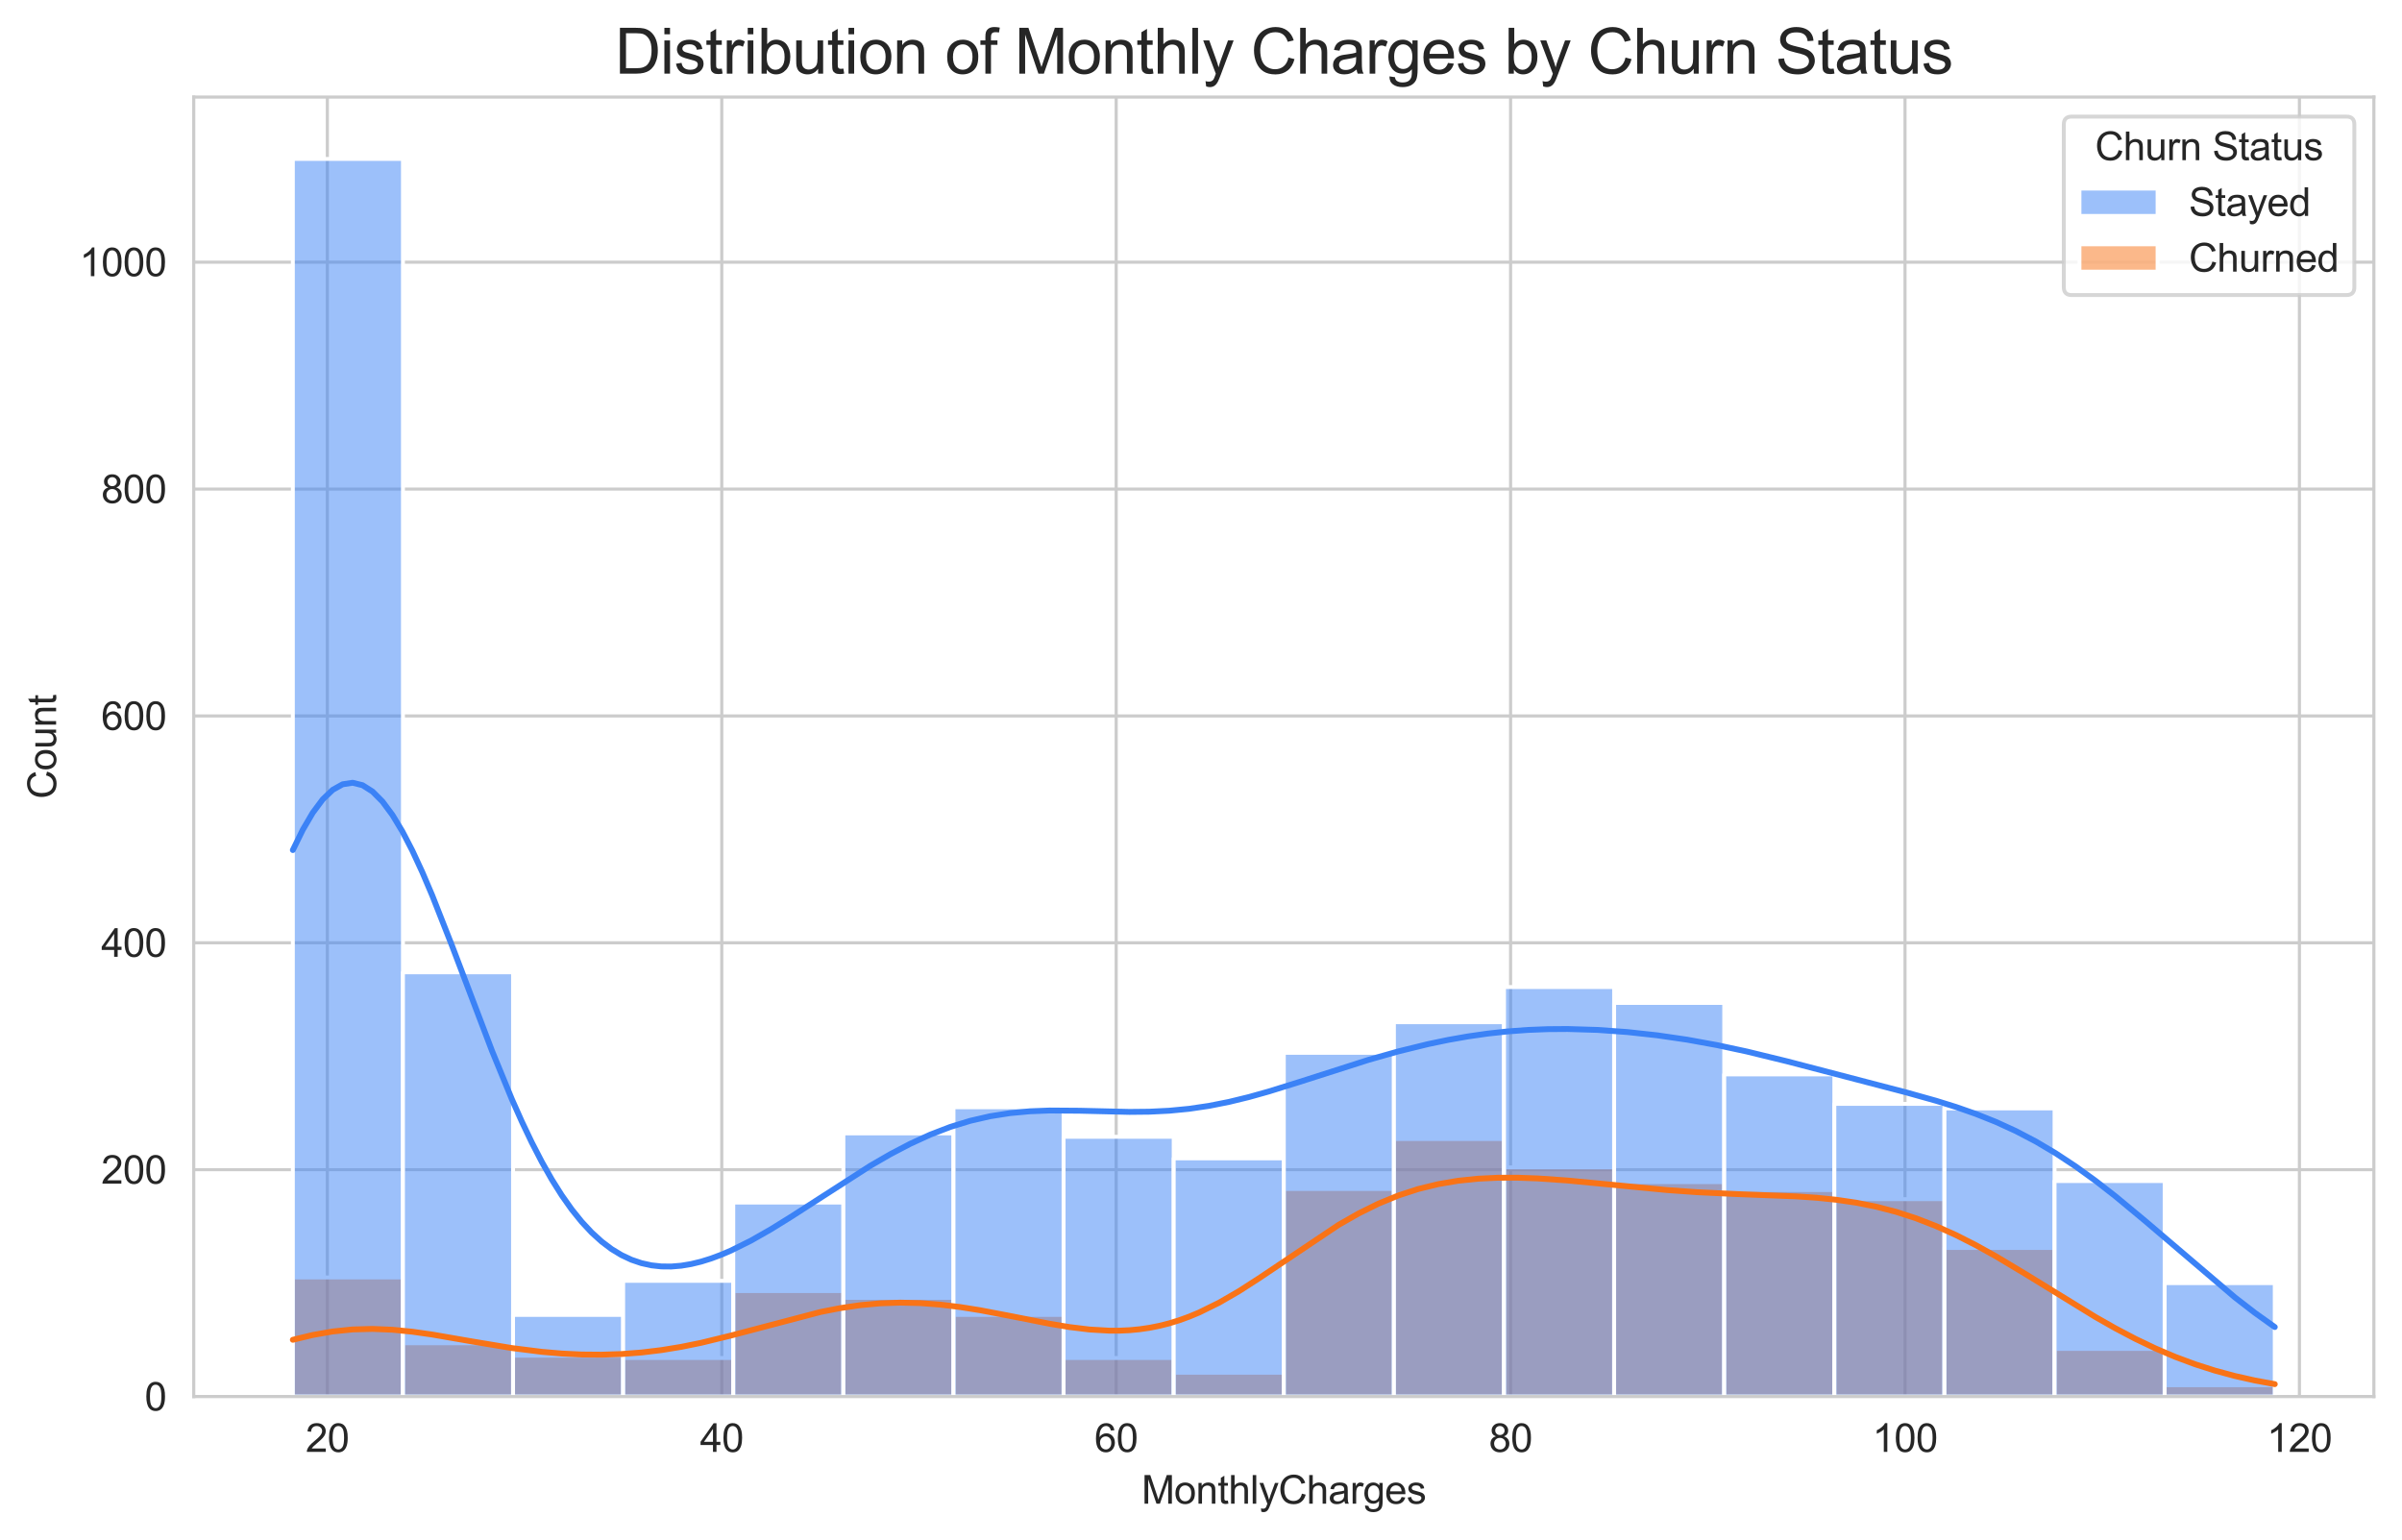 <?xml version="1.0" encoding="utf-8" standalone="no"?>
<!DOCTYPE svg PUBLIC "-//W3C//DTD SVG 1.1//EN"
  "http://www.w3.org/Graphics/SVG/1.1/DTD/svg11.dtd">
<svg xmlns:xlink="http://www.w3.org/1999/xlink" width="614.789pt" height="394.217pt" viewBox="0 0 614.789 394.217" xmlns="http://www.w3.org/2000/svg" version="1.1">
 <defs>
  <style type="text/css">*{stroke-linejoin: round; stroke-linecap: butt}</style>
 </defs>
 <g id="figure_1">
  <g id="patch_1">
   <path d="M 0 394.217 
L 614.789 394.217 
L 614.789 0 
L 0 0 
z
" style="fill: #ffffff"/>
  </g>
  <g id="axes_1">
   <g id="patch_2">
    <path d="M 49.589 357.488 
L 607.589 357.488 
L 607.589 24.848 
L 49.589 24.848 
z
" style="fill: #ffffff"/>
   </g>
   <g id="matplotlib.axis_1">
    <g id="xtick_1">
     <g id="line2d_1">
      <path d="M 83.786 357.488 
L 83.786 24.848 
" clip-path="url(#pb68c750bd9)" style="fill: none; stroke: #cccccc; stroke-width: 0.8; stroke-linecap: round"/>
     </g>
     <g id="text_1">
      <!-- 20 -->
      <g style="fill: #262626" transform="translate(78.225 371.645) scale(0.1 -0.1)">
       <defs>
        <path id="ArialMT-32" d="M 3222 541 
L 3222 0 
L 194 0 
Q 188 203 259 391 
Q 375 700 629 1000 
Q 884 1300 1366 1694 
Q 2113 2306 2375 2664 
Q 2638 3022 2638 3341 
Q 2638 3675 2398 3904 
Q 2159 4134 1775 4134 
Q 1369 4134 1125 3890 
Q 881 3647 878 3216 
L 300 3275 
Q 359 3922 746 4261 
Q 1134 4600 1788 4600 
Q 2447 4600 2831 4234 
Q 3216 3869 3216 3328 
Q 3216 3053 3103 2787 
Q 2991 2522 2730 2228 
Q 2469 1934 1863 1422 
Q 1356 997 1212 845 
Q 1069 694 975 541 
L 3222 541 
z
" transform="scale(0.016)"/>
        <path id="ArialMT-30" d="M 266 2259 
Q 266 3072 433 3567 
Q 600 4063 929 4331 
Q 1259 4600 1759 4600 
Q 2128 4600 2406 4451 
Q 2684 4303 2865 4023 
Q 3047 3744 3150 3342 
Q 3253 2941 3253 2259 
Q 3253 1453 3087 958 
Q 2922 463 2592 192 
Q 2263 -78 1759 -78 
Q 1097 -78 719 397 
Q 266 969 266 2259 
z
M 844 2259 
Q 844 1131 1108 757 
Q 1372 384 1759 384 
Q 2147 384 2411 759 
Q 2675 1134 2675 2259 
Q 2675 3391 2411 3762 
Q 2147 4134 1753 4134 
Q 1366 4134 1134 3806 
Q 844 3388 844 2259 
z
" transform="scale(0.016)"/>
       </defs>
       <use xlink:href="#ArialMT-32"/>
       <use xlink:href="#ArialMT-30" transform="translate(55.615 0)"/>
      </g>
     </g>
    </g>
    <g id="xtick_2">
     <g id="line2d_2">
      <path d="M 184.736 357.488 
L 184.736 24.848 
" clip-path="url(#pb68c750bd9)" style="fill: none; stroke: #cccccc; stroke-width: 0.8; stroke-linecap: round"/>
     </g>
     <g id="text_2">
      <!-- 40 -->
      <g style="fill: #262626" transform="translate(179.175 371.645) scale(0.1 -0.1)">
       <defs>
        <path id="ArialMT-34" d="M 2069 0 
L 2069 1097 
L 81 1097 
L 81 1613 
L 2172 4581 
L 2631 4581 
L 2631 1613 
L 3250 1613 
L 3250 1097 
L 2631 1097 
L 2631 0 
L 2069 0 
z
M 2069 1613 
L 2069 3678 
L 634 1613 
L 2069 1613 
z
" transform="scale(0.016)"/>
       </defs>
       <use xlink:href="#ArialMT-34"/>
       <use xlink:href="#ArialMT-30" transform="translate(55.615 0)"/>
      </g>
     </g>
    </g>
    <g id="xtick_3">
     <g id="line2d_3">
      <path d="M 285.685 357.488 
L 285.685 24.848 
" clip-path="url(#pb68c750bd9)" style="fill: none; stroke: #cccccc; stroke-width: 0.8; stroke-linecap: round"/>
     </g>
     <g id="text_3">
      <!-- 60 -->
      <g style="fill: #262626" transform="translate(280.124 371.645) scale(0.1 -0.1)">
       <defs>
        <path id="ArialMT-36" d="M 3184 3459 
L 2625 3416 
Q 2550 3747 2413 3897 
Q 2184 4138 1850 4138 
Q 1581 4138 1378 3988 
Q 1113 3794 959 3422 
Q 806 3050 800 2363 
Q 1003 2672 1297 2822 
Q 1591 2972 1913 2972 
Q 2475 2972 2870 2558 
Q 3266 2144 3266 1488 
Q 3266 1056 3080 686 
Q 2894 316 2569 119 
Q 2244 -78 1831 -78 
Q 1128 -78 684 439 
Q 241 956 241 2144 
Q 241 3472 731 4075 
Q 1159 4600 1884 4600 
Q 2425 4600 2770 4297 
Q 3116 3994 3184 3459 
z
M 888 1484 
Q 888 1194 1011 928 
Q 1134 663 1356 523 
Q 1578 384 1822 384 
Q 2178 384 2434 671 
Q 2691 959 2691 1453 
Q 2691 1928 2437 2201 
Q 2184 2475 1800 2475 
Q 1419 2475 1153 2201 
Q 888 1928 888 1484 
z
" transform="scale(0.016)"/>
       </defs>
       <use xlink:href="#ArialMT-36"/>
       <use xlink:href="#ArialMT-30" transform="translate(55.615 0)"/>
      </g>
     </g>
    </g>
    <g id="xtick_4">
     <g id="line2d_4">
      <path d="M 386.635 357.488 
L 386.635 24.848 
" clip-path="url(#pb68c750bd9)" style="fill: none; stroke: #cccccc; stroke-width: 0.8; stroke-linecap: round"/>
     </g>
     <g id="text_4">
      <!-- 80 -->
      <g style="fill: #262626" transform="translate(381.074 371.645) scale(0.1 -0.1)">
       <defs>
        <path id="ArialMT-38" d="M 1131 2484 
Q 781 2613 612 2850 
Q 444 3088 444 3419 
Q 444 3919 803 4259 
Q 1163 4600 1759 4600 
Q 2359 4600 2725 4251 
Q 3091 3903 3091 3403 
Q 3091 3084 2923 2848 
Q 2756 2613 2416 2484 
Q 2838 2347 3058 2040 
Q 3278 1734 3278 1309 
Q 3278 722 2862 322 
Q 2447 -78 1769 -78 
Q 1091 -78 675 323 
Q 259 725 259 1325 
Q 259 1772 486 2073 
Q 713 2375 1131 2484 
z
M 1019 3438 
Q 1019 3113 1228 2906 
Q 1438 2700 1772 2700 
Q 2097 2700 2305 2904 
Q 2513 3109 2513 3406 
Q 2513 3716 2298 3927 
Q 2084 4138 1766 4138 
Q 1444 4138 1231 3931 
Q 1019 3725 1019 3438 
z
M 838 1322 
Q 838 1081 952 856 
Q 1066 631 1291 507 
Q 1516 384 1775 384 
Q 2178 384 2440 643 
Q 2703 903 2703 1303 
Q 2703 1709 2433 1975 
Q 2163 2241 1756 2241 
Q 1359 2241 1098 1978 
Q 838 1716 838 1322 
z
" transform="scale(0.016)"/>
       </defs>
       <use xlink:href="#ArialMT-38"/>
       <use xlink:href="#ArialMT-30" transform="translate(55.615 0)"/>
      </g>
     </g>
    </g>
    <g id="xtick_5">
     <g id="line2d_5">
      <path d="M 487.585 357.488 
L 487.585 24.848 
" clip-path="url(#pb68c750bd9)" style="fill: none; stroke: #cccccc; stroke-width: 0.8; stroke-linecap: round"/>
     </g>
     <g id="text_5">
      <!-- 100 -->
      <g style="fill: #262626" transform="translate(479.244 371.645) scale(0.1 -0.1)">
       <defs>
        <path id="ArialMT-31" d="M 2384 0 
L 1822 0 
L 1822 3584 
Q 1619 3391 1289 3197 
Q 959 3003 697 2906 
L 697 3450 
Q 1169 3672 1522 3987 
Q 1875 4303 2022 4600 
L 2384 4600 
L 2384 0 
z
" transform="scale(0.016)"/>
       </defs>
       <use xlink:href="#ArialMT-31"/>
       <use xlink:href="#ArialMT-30" transform="translate(55.615 0)"/>
       <use xlink:href="#ArialMT-30" transform="translate(111.23 0)"/>
      </g>
     </g>
    </g>
    <g id="xtick_6">
     <g id="line2d_6">
      <path d="M 588.535 357.488 
L 588.535 24.848 
" clip-path="url(#pb68c750bd9)" style="fill: none; stroke: #cccccc; stroke-width: 0.8; stroke-linecap: round"/>
     </g>
     <g id="text_6">
      <!-- 120 -->
      <g style="fill: #262626" transform="translate(580.193 371.645) scale(0.1 -0.1)">
       <use xlink:href="#ArialMT-31"/>
       <use xlink:href="#ArialMT-32" transform="translate(55.615 0)"/>
       <use xlink:href="#ArialMT-30" transform="translate(111.23 0)"/>
      </g>
     </g>
    </g>
    <g id="text_7">
     <!-- MonthlyCharges -->
     <g style="fill: #262626" transform="translate(292.185 384.913) scale(0.1 -0.1)">
      <defs>
       <path id="ArialMT-4d" d="M 475 0 
L 475 4581 
L 1388 4581 
L 2472 1338 
Q 2622 884 2691 659 
Q 2769 909 2934 1394 
L 4031 4581 
L 4847 4581 
L 4847 0 
L 4263 0 
L 4263 3834 
L 2931 0 
L 2384 0 
L 1059 3900 
L 1059 0 
L 475 0 
z
" transform="scale(0.016)"/>
       <path id="ArialMT-6f" d="M 213 1659 
Q 213 2581 725 3025 
Q 1153 3394 1769 3394 
Q 2453 3394 2887 2945 
Q 3322 2497 3322 1706 
Q 3322 1066 3130 698 
Q 2938 331 2570 128 
Q 2203 -75 1769 -75 
Q 1072 -75 642 372 
Q 213 819 213 1659 
z
M 791 1659 
Q 791 1022 1069 705 
Q 1347 388 1769 388 
Q 2188 388 2466 706 
Q 2744 1025 2744 1678 
Q 2744 2294 2464 2611 
Q 2184 2928 1769 2928 
Q 1347 2928 1069 2612 
Q 791 2297 791 1659 
z
" transform="scale(0.016)"/>
       <path id="ArialMT-6e" d="M 422 0 
L 422 3319 
L 928 3319 
L 928 2847 
Q 1294 3394 1984 3394 
Q 2284 3394 2536 3286 
Q 2788 3178 2913 3003 
Q 3038 2828 3088 2588 
Q 3119 2431 3119 2041 
L 3119 0 
L 2556 0 
L 2556 2019 
Q 2556 2363 2490 2533 
Q 2425 2703 2258 2804 
Q 2091 2906 1866 2906 
Q 1506 2906 1245 2678 
Q 984 2450 984 1813 
L 984 0 
L 422 0 
z
" transform="scale(0.016)"/>
       <path id="ArialMT-74" d="M 1650 503 
L 1731 6 
Q 1494 -44 1306 -44 
Q 1000 -44 831 53 
Q 663 150 594 308 
Q 525 466 525 972 
L 525 2881 
L 113 2881 
L 113 3319 
L 525 3319 
L 525 4141 
L 1084 4478 
L 1084 3319 
L 1650 3319 
L 1650 2881 
L 1084 2881 
L 1084 941 
Q 1084 700 1114 631 
Q 1144 563 1211 522 
Q 1278 481 1403 481 
Q 1497 481 1650 503 
z
" transform="scale(0.016)"/>
       <path id="ArialMT-68" d="M 422 0 
L 422 4581 
L 984 4581 
L 984 2938 
Q 1378 3394 1978 3394 
Q 2347 3394 2619 3248 
Q 2891 3103 3008 2847 
Q 3125 2591 3125 2103 
L 3125 0 
L 2563 0 
L 2563 2103 
Q 2563 2525 2380 2717 
Q 2197 2909 1863 2909 
Q 1613 2909 1392 2779 
Q 1172 2650 1078 2428 
Q 984 2206 984 1816 
L 984 0 
L 422 0 
z
" transform="scale(0.016)"/>
       <path id="ArialMT-6c" d="M 409 0 
L 409 4581 
L 972 4581 
L 972 0 
L 409 0 
z
" transform="scale(0.016)"/>
       <path id="ArialMT-79" d="M 397 -1278 
L 334 -750 
Q 519 -800 656 -800 
Q 844 -800 956 -737 
Q 1069 -675 1141 -563 
Q 1194 -478 1313 -144 
Q 1328 -97 1363 -6 
L 103 3319 
L 709 3319 
L 1400 1397 
Q 1534 1031 1641 628 
Q 1738 1016 1872 1384 
L 2581 3319 
L 3144 3319 
L 1881 -56 
Q 1678 -603 1566 -809 
Q 1416 -1088 1222 -1217 
Q 1028 -1347 759 -1347 
Q 597 -1347 397 -1278 
z
" transform="scale(0.016)"/>
       <path id="ArialMT-43" d="M 3763 1606 
L 4369 1453 
Q 4178 706 3683 314 
Q 3188 -78 2472 -78 
Q 1731 -78 1267 223 
Q 803 525 561 1097 
Q 319 1669 319 2325 
Q 319 3041 592 3573 
Q 866 4106 1370 4382 
Q 1875 4659 2481 4659 
Q 3169 4659 3637 4309 
Q 4106 3959 4291 3325 
L 3694 3184 
Q 3534 3684 3231 3912 
Q 2928 4141 2469 4141 
Q 1941 4141 1586 3887 
Q 1231 3634 1087 3207 
Q 944 2781 944 2328 
Q 944 1744 1114 1308 
Q 1284 872 1643 656 
Q 2003 441 2422 441 
Q 2931 441 3284 734 
Q 3638 1028 3763 1606 
z
" transform="scale(0.016)"/>
       <path id="ArialMT-61" d="M 2588 409 
Q 2275 144 1986 34 
Q 1697 -75 1366 -75 
Q 819 -75 525 192 
Q 231 459 231 875 
Q 231 1119 342 1320 
Q 453 1522 633 1644 
Q 813 1766 1038 1828 
Q 1203 1872 1538 1913 
Q 2219 1994 2541 2106 
Q 2544 2222 2544 2253 
Q 2544 2597 2384 2738 
Q 2169 2928 1744 2928 
Q 1347 2928 1158 2789 
Q 969 2650 878 2297 
L 328 2372 
Q 403 2725 575 2942 
Q 747 3159 1072 3276 
Q 1397 3394 1825 3394 
Q 2250 3394 2515 3294 
Q 2781 3194 2906 3042 
Q 3031 2891 3081 2659 
Q 3109 2516 3109 2141 
L 3109 1391 
Q 3109 606 3145 398 
Q 3181 191 3288 0 
L 2700 0 
Q 2613 175 2588 409 
z
M 2541 1666 
Q 2234 1541 1622 1453 
Q 1275 1403 1131 1340 
Q 988 1278 909 1158 
Q 831 1038 831 891 
Q 831 666 1001 516 
Q 1172 366 1500 366 
Q 1825 366 2078 508 
Q 2331 650 2450 897 
Q 2541 1088 2541 1459 
L 2541 1666 
z
" transform="scale(0.016)"/>
       <path id="ArialMT-72" d="M 416 0 
L 416 3319 
L 922 3319 
L 922 2816 
Q 1116 3169 1280 3281 
Q 1444 3394 1641 3394 
Q 1925 3394 2219 3213 
L 2025 2691 
Q 1819 2813 1613 2813 
Q 1428 2813 1281 2702 
Q 1134 2591 1072 2394 
Q 978 2094 978 1738 
L 978 0 
L 416 0 
z
" transform="scale(0.016)"/>
       <path id="ArialMT-67" d="M 319 -275 
L 866 -356 
Q 900 -609 1056 -725 
Q 1266 -881 1628 -881 
Q 2019 -881 2231 -725 
Q 2444 -569 2519 -288 
Q 2563 -116 2559 434 
Q 2191 0 1641 0 
Q 956 0 581 494 
Q 206 988 206 1678 
Q 206 2153 378 2554 
Q 550 2956 876 3175 
Q 1203 3394 1644 3394 
Q 2231 3394 2613 2919 
L 2613 3319 
L 3131 3319 
L 3131 450 
Q 3131 -325 2973 -648 
Q 2816 -972 2473 -1159 
Q 2131 -1347 1631 -1347 
Q 1038 -1347 672 -1080 
Q 306 -813 319 -275 
z
M 784 1719 
Q 784 1066 1043 766 
Q 1303 466 1694 466 
Q 2081 466 2343 764 
Q 2606 1063 2606 1700 
Q 2606 2309 2336 2618 
Q 2066 2928 1684 2928 
Q 1309 2928 1046 2623 
Q 784 2319 784 1719 
z
" transform="scale(0.016)"/>
       <path id="ArialMT-65" d="M 2694 1069 
L 3275 997 
Q 3138 488 2766 206 
Q 2394 -75 1816 -75 
Q 1088 -75 661 373 
Q 234 822 234 1631 
Q 234 2469 665 2931 
Q 1097 3394 1784 3394 
Q 2450 3394 2872 2941 
Q 3294 2488 3294 1666 
Q 3294 1616 3291 1516 
L 816 1516 
Q 847 969 1125 678 
Q 1403 388 1819 388 
Q 2128 388 2347 550 
Q 2566 713 2694 1069 
z
M 847 1978 
L 2700 1978 
Q 2663 2397 2488 2606 
Q 2219 2931 1791 2931 
Q 1403 2931 1139 2672 
Q 875 2413 847 1978 
z
" transform="scale(0.016)"/>
       <path id="ArialMT-73" d="M 197 991 
L 753 1078 
Q 800 744 1014 566 
Q 1228 388 1613 388 
Q 2000 388 2187 545 
Q 2375 703 2375 916 
Q 2375 1106 2209 1216 
Q 2094 1291 1634 1406 
Q 1016 1563 777 1677 
Q 538 1791 414 1992 
Q 291 2194 291 2438 
Q 291 2659 392 2848 
Q 494 3038 669 3163 
Q 800 3259 1026 3326 
Q 1253 3394 1513 3394 
Q 1903 3394 2198 3281 
Q 2494 3169 2634 2976 
Q 2775 2784 2828 2463 
L 2278 2388 
Q 2241 2644 2061 2787 
Q 1881 2931 1553 2931 
Q 1166 2931 1000 2803 
Q 834 2675 834 2503 
Q 834 2394 903 2306 
Q 972 2216 1119 2156 
Q 1203 2125 1616 2013 
Q 2213 1853 2448 1751 
Q 2684 1650 2818 1456 
Q 2953 1263 2953 975 
Q 2953 694 2789 445 
Q 2625 197 2315 61 
Q 2006 -75 1616 -75 
Q 969 -75 630 194 
Q 291 463 197 991 
z
" transform="scale(0.016)"/>
      </defs>
      <use xlink:href="#ArialMT-4d"/>
      <use xlink:href="#ArialMT-6f" transform="translate(83.301 0)"/>
      <use xlink:href="#ArialMT-6e" transform="translate(138.916 0)"/>
      <use xlink:href="#ArialMT-74" transform="translate(194.531 0)"/>
      <use xlink:href="#ArialMT-68" transform="translate(222.314 0)"/>
      <use xlink:href="#ArialMT-6c" transform="translate(277.93 0)"/>
      <use xlink:href="#ArialMT-79" transform="translate(300.146 0)"/>
      <use xlink:href="#ArialMT-43" transform="translate(350.146 0)"/>
      <use xlink:href="#ArialMT-68" transform="translate(422.363 0)"/>
      <use xlink:href="#ArialMT-61" transform="translate(477.979 0)"/>
      <use xlink:href="#ArialMT-72" transform="translate(533.594 0)"/>
      <use xlink:href="#ArialMT-67" transform="translate(566.895 0)"/>
      <use xlink:href="#ArialMT-65" transform="translate(622.51 0)"/>
      <use xlink:href="#ArialMT-73" transform="translate(678.125 0)"/>
     </g>
    </g>
   </g>
   <g id="matplotlib.axis_2">
    <g id="ytick_1">
     <g id="line2d_7">
      <path d="M 49.589 357.488 
L 607.589 357.488 
" clip-path="url(#pb68c750bd9)" style="fill: none; stroke: #cccccc; stroke-width: 0.8; stroke-linecap: round"/>
     </g>
     <g id="text_8">
      <!-- 0 -->
      <g style="fill: #262626" transform="translate(37.028 361.066) scale(0.1 -0.1)">
       <use xlink:href="#ArialMT-30"/>
      </g>
     </g>
    </g>
    <g id="ytick_2">
     <g id="line2d_8">
      <path d="M 49.589 299.412 
L 607.589 299.412 
" clip-path="url(#pb68c750bd9)" style="fill: none; stroke: #cccccc; stroke-width: 0.8; stroke-linecap: round"/>
     </g>
     <g id="text_9">
      <!-- 200 -->
      <g style="fill: #262626" transform="translate(25.906 302.991) scale(0.1 -0.1)">
       <use xlink:href="#ArialMT-32"/>
       <use xlink:href="#ArialMT-30" transform="translate(55.615 0)"/>
       <use xlink:href="#ArialMT-30" transform="translate(111.23 0)"/>
      </g>
     </g>
    </g>
    <g id="ytick_3">
     <g id="line2d_9">
      <path d="M 49.589 241.337 
L 607.589 241.337 
" clip-path="url(#pb68c750bd9)" style="fill: none; stroke: #cccccc; stroke-width: 0.8; stroke-linecap: round"/>
     </g>
     <g id="text_10">
      <!-- 400 -->
      <g style="fill: #262626" transform="translate(25.906 244.916) scale(0.1 -0.1)">
       <use xlink:href="#ArialMT-34"/>
       <use xlink:href="#ArialMT-30" transform="translate(55.615 0)"/>
       <use xlink:href="#ArialMT-30" transform="translate(111.23 0)"/>
      </g>
     </g>
    </g>
    <g id="ytick_4">
     <g id="line2d_10">
      <path d="M 49.589 183.262 
L 607.589 183.262 
" clip-path="url(#pb68c750bd9)" style="fill: none; stroke: #cccccc; stroke-width: 0.8; stroke-linecap: round"/>
     </g>
     <g id="text_11">
      <!-- 600 -->
      <g style="fill: #262626" transform="translate(25.906 186.841) scale(0.1 -0.1)">
       <use xlink:href="#ArialMT-36"/>
       <use xlink:href="#ArialMT-30" transform="translate(55.615 0)"/>
       <use xlink:href="#ArialMT-30" transform="translate(111.23 0)"/>
      </g>
     </g>
    </g>
    <g id="ytick_5">
     <g id="line2d_11">
      <path d="M 49.589 125.187 
L 607.589 125.187 
" clip-path="url(#pb68c750bd9)" style="fill: none; stroke: #cccccc; stroke-width: 0.8; stroke-linecap: round"/>
     </g>
     <g id="text_12">
      <!-- 800 -->
      <g style="fill: #262626" transform="translate(25.906 128.766) scale(0.1 -0.1)">
       <use xlink:href="#ArialMT-38"/>
       <use xlink:href="#ArialMT-30" transform="translate(55.615 0)"/>
       <use xlink:href="#ArialMT-30" transform="translate(111.23 0)"/>
      </g>
     </g>
    </g>
    <g id="ytick_6">
     <g id="line2d_12">
      <path d="M 49.589 67.112 
L 607.589 67.112 
" clip-path="url(#pb68c750bd9)" style="fill: none; stroke: #cccccc; stroke-width: 0.8; stroke-linecap: round"/>
     </g>
     <g id="text_13">
      <!-- 1000 -->
      <g style="fill: #262626" transform="translate(20.345 70.691) scale(0.1 -0.1)">
       <use xlink:href="#ArialMT-31"/>
       <use xlink:href="#ArialMT-30" transform="translate(55.615 0)"/>
       <use xlink:href="#ArialMT-30" transform="translate(111.23 0)"/>
       <use xlink:href="#ArialMT-30" transform="translate(166.846 0)"/>
      </g>
     </g>
    </g>
    <g id="text_14">
     <!-- Count -->
     <g style="fill: #262626" transform="translate(14.358 204.509) rotate(-90) scale(0.1 -0.1)">
      <defs>
       <path id="ArialMT-75" d="M 2597 0 
L 2597 488 
Q 2209 -75 1544 -75 
Q 1250 -75 995 37 
Q 741 150 617 320 
Q 494 491 444 738 
Q 409 903 409 1263 
L 409 3319 
L 972 3319 
L 972 1478 
Q 972 1038 1006 884 
Q 1059 663 1231 536 
Q 1403 409 1656 409 
Q 1909 409 2131 539 
Q 2353 669 2445 892 
Q 2538 1116 2538 1541 
L 2538 3319 
L 3100 3319 
L 3100 0 
L 2597 0 
z
" transform="scale(0.016)"/>
      </defs>
      <use xlink:href="#ArialMT-43"/>
      <use xlink:href="#ArialMT-6f" transform="translate(72.217 0)"/>
      <use xlink:href="#ArialMT-75" transform="translate(127.832 0)"/>
      <use xlink:href="#ArialMT-6e" transform="translate(183.447 0)"/>
      <use xlink:href="#ArialMT-74" transform="translate(239.062 0)"/>
     </g>
    </g>
   </g>
   <g id="patch_3">
    <path d="M 74.953 357.488 
L 103.135 357.488 
L 103.135 326.998 
L 74.953 326.998 
z
" clip-path="url(#pb68c750bd9)" style="fill: #f97316; fill-opacity: 0.5; stroke: #ffffff; stroke-linejoin: miter"/>
   </g>
   <g id="patch_4">
    <path d="M 103.135 357.488 
L 131.316 357.488 
L 131.316 343.84 
L 103.135 343.84 
z
" clip-path="url(#pb68c750bd9)" style="fill: #f97316; fill-opacity: 0.5; stroke: #ffffff; stroke-linejoin: miter"/>
   </g>
   <g id="patch_5">
    <path d="M 131.316 357.488 
L 159.498 357.488 
L 159.498 347.034 
L 131.316 347.034 
z
" clip-path="url(#pb68c750bd9)" style="fill: #f97316; fill-opacity: 0.5; stroke: #ffffff; stroke-linejoin: miter"/>
   </g>
   <g id="patch_6">
    <path d="M 159.498 357.488 
L 187.68 357.488 
L 187.68 347.615 
L 159.498 347.615 
z
" clip-path="url(#pb68c750bd9)" style="fill: #f97316; fill-opacity: 0.5; stroke: #ffffff; stroke-linejoin: miter"/>
   </g>
   <g id="patch_7">
    <path d="M 187.68 357.488 
L 215.862 357.488 
L 215.862 330.483 
L 187.68 330.483 
z
" clip-path="url(#pb68c750bd9)" style="fill: #f97316; fill-opacity: 0.5; stroke: #ffffff; stroke-linejoin: miter"/>
   </g>
   <g id="patch_8">
    <path d="M 215.862 357.488 
L 244.044 357.488 
L 244.044 332.225 
L 215.862 332.225 
z
" clip-path="url(#pb68c750bd9)" style="fill: #f97316; fill-opacity: 0.5; stroke: #ffffff; stroke-linejoin: miter"/>
   </g>
   <g id="patch_9">
    <path d="M 244.044 357.488 
L 272.225 357.488 
L 272.225 336.58 
L 244.044 336.58 
z
" clip-path="url(#pb68c750bd9)" style="fill: #f97316; fill-opacity: 0.5; stroke: #ffffff; stroke-linejoin: miter"/>
   </g>
   <g id="patch_10">
    <path d="M 272.225 357.488 
L 300.407 357.488 
L 300.407 347.615 
L 272.225 347.615 
z
" clip-path="url(#pb68c750bd9)" style="fill: #f97316; fill-opacity: 0.5; stroke: #ffffff; stroke-linejoin: miter"/>
   </g>
   <g id="patch_11">
    <path d="M 300.407 357.488 
L 328.589 357.488 
L 328.589 351.39 
L 300.407 351.39 
z
" clip-path="url(#pb68c750bd9)" style="fill: #f97316; fill-opacity: 0.5; stroke: #ffffff; stroke-linejoin: miter"/>
   </g>
   <g id="patch_12">
    <path d="M 328.589 357.488 
L 356.771 357.488 
L 356.771 304.349 
L 328.589 304.349 
z
" clip-path="url(#pb68c750bd9)" style="fill: #f97316; fill-opacity: 0.5; stroke: #ffffff; stroke-linejoin: miter"/>
   </g>
   <g id="patch_13">
    <path d="M 356.771 357.488 
L 384.953 357.488 
L 384.953 291.572 
L 356.771 291.572 
z
" clip-path="url(#pb68c750bd9)" style="fill: #f97316; fill-opacity: 0.5; stroke: #ffffff; stroke-linejoin: miter"/>
   </g>
   <g id="patch_14">
    <path d="M 384.953 357.488 
L 413.135 357.488 
L 413.135 298.832 
L 384.953 298.832 
z
" clip-path="url(#pb68c750bd9)" style="fill: #f97316; fill-opacity: 0.5; stroke: #ffffff; stroke-linejoin: miter"/>
   </g>
   <g id="patch_15">
    <path d="M 413.135 357.488 
L 441.316 357.488 
L 441.316 302.606 
L 413.135 302.606 
z
" clip-path="url(#pb68c750bd9)" style="fill: #f97316; fill-opacity: 0.5; stroke: #ffffff; stroke-linejoin: miter"/>
   </g>
   <g id="patch_16">
    <path d="M 441.316 357.488 
L 469.498 357.488 
L 469.498 304.639 
L 441.316 304.639 
z
" clip-path="url(#pb68c750bd9)" style="fill: #f97316; fill-opacity: 0.5; stroke: #ffffff; stroke-linejoin: miter"/>
   </g>
   <g id="patch_17">
    <path d="M 469.498 357.488 
L 497.68 357.488 
L 497.68 306.962 
L 469.498 306.962 
z
" clip-path="url(#pb68c750bd9)" style="fill: #f97316; fill-opacity: 0.5; stroke: #ffffff; stroke-linejoin: miter"/>
   </g>
   <g id="patch_18">
    <path d="M 497.68 357.488 
L 525.862 357.488 
L 525.862 319.448 
L 497.68 319.448 
z
" clip-path="url(#pb68c750bd9)" style="fill: #f97316; fill-opacity: 0.5; stroke: #ffffff; stroke-linejoin: miter"/>
   </g>
   <g id="patch_19">
    <path d="M 525.862 357.488 
L 554.044 357.488 
L 554.044 345.292 
L 525.862 345.292 
z
" clip-path="url(#pb68c750bd9)" style="fill: #f97316; fill-opacity: 0.5; stroke: #ffffff; stroke-linejoin: miter"/>
   </g>
   <g id="patch_20">
    <path d="M 554.044 357.488 
L 582.225 357.488 
L 582.225 354.584 
L 554.044 354.584 
z
" clip-path="url(#pb68c750bd9)" style="fill: #f97316; fill-opacity: 0.5; stroke: #ffffff; stroke-linejoin: miter"/>
   </g>
   <g id="patch_21">
    <path d="M 74.953 357.488 
L 103.135 357.488 
L 103.135 40.688 
L 74.953 40.688 
z
" clip-path="url(#pb68c750bd9)" style="fill: #3b82f6; fill-opacity: 0.5; stroke: #ffffff; stroke-linejoin: miter"/>
   </g>
   <g id="patch_22">
    <path d="M 103.135 357.488 
L 131.316 357.488 
L 131.316 248.887 
L 103.135 248.887 
z
" clip-path="url(#pb68c750bd9)" style="fill: #3b82f6; fill-opacity: 0.5; stroke: #ffffff; stroke-linejoin: miter"/>
   </g>
   <g id="patch_23">
    <path d="M 131.316 357.488 
L 159.498 357.488 
L 159.498 336.58 
L 131.316 336.58 
z
" clip-path="url(#pb68c750bd9)" style="fill: #3b82f6; fill-opacity: 0.5; stroke: #ffffff; stroke-linejoin: miter"/>
   </g>
   <g id="patch_24">
    <path d="M 159.498 357.488 
L 187.68 357.488 
L 187.68 327.869 
L 159.498 327.869 
z
" clip-path="url(#pb68c750bd9)" style="fill: #3b82f6; fill-opacity: 0.5; stroke: #ffffff; stroke-linejoin: miter"/>
   </g>
   <g id="patch_25">
    <path d="M 187.68 357.488 
L 215.862 357.488 
L 215.862 307.833 
L 187.68 307.833 
z
" clip-path="url(#pb68c750bd9)" style="fill: #3b82f6; fill-opacity: 0.5; stroke: #ffffff; stroke-linejoin: miter"/>
   </g>
   <g id="patch_26">
    <path d="M 215.862 357.488 
L 244.044 357.488 
L 244.044 290.12 
L 215.862 290.12 
z
" clip-path="url(#pb68c750bd9)" style="fill: #3b82f6; fill-opacity: 0.5; stroke: #ffffff; stroke-linejoin: miter"/>
   </g>
   <g id="patch_27">
    <path d="M 244.044 357.488 
L 272.225 357.488 
L 272.225 283.442 
L 244.044 283.442 
z
" clip-path="url(#pb68c750bd9)" style="fill: #3b82f6; fill-opacity: 0.5; stroke: #ffffff; stroke-linejoin: miter"/>
   </g>
   <g id="patch_28">
    <path d="M 272.225 357.488 
L 300.407 357.488 
L 300.407 290.991 
L 272.225 290.991 
z
" clip-path="url(#pb68c750bd9)" style="fill: #3b82f6; fill-opacity: 0.5; stroke: #ffffff; stroke-linejoin: miter"/>
   </g>
   <g id="patch_29">
    <path d="M 300.407 357.488 
L 328.589 357.488 
L 328.589 296.509 
L 300.407 296.509 
z
" clip-path="url(#pb68c750bd9)" style="fill: #3b82f6; fill-opacity: 0.5; stroke: #ffffff; stroke-linejoin: miter"/>
   </g>
   <g id="patch_30">
    <path d="M 328.589 357.488 
L 356.771 357.488 
L 356.771 269.504 
L 328.589 269.504 
z
" clip-path="url(#pb68c750bd9)" style="fill: #3b82f6; fill-opacity: 0.5; stroke: #ffffff; stroke-linejoin: miter"/>
   </g>
   <g id="patch_31">
    <path d="M 356.771 357.488 
L 384.953 357.488 
L 384.953 261.663 
L 356.771 261.663 
z
" clip-path="url(#pb68c750bd9)" style="fill: #3b82f6; fill-opacity: 0.5; stroke: #ffffff; stroke-linejoin: miter"/>
   </g>
   <g id="patch_32">
    <path d="M 384.953 357.488 
L 413.135 357.488 
L 413.135 252.662 
L 384.953 252.662 
z
" clip-path="url(#pb68c750bd9)" style="fill: #3b82f6; fill-opacity: 0.5; stroke: #ffffff; stroke-linejoin: miter"/>
   </g>
   <g id="patch_33">
    <path d="M 413.135 357.488 
L 441.316 357.488 
L 441.316 256.727 
L 413.135 256.727 
z
" clip-path="url(#pb68c750bd9)" style="fill: #3b82f6; fill-opacity: 0.5; stroke: #ffffff; stroke-linejoin: miter"/>
   </g>
   <g id="patch_34">
    <path d="M 441.316 357.488 
L 469.498 357.488 
L 469.498 275.021 
L 441.316 275.021 
z
" clip-path="url(#pb68c750bd9)" style="fill: #3b82f6; fill-opacity: 0.5; stroke: #ffffff; stroke-linejoin: miter"/>
   </g>
   <g id="patch_35">
    <path d="M 469.498 357.488 
L 497.68 357.488 
L 497.68 282.571 
L 469.498 282.571 
z
" clip-path="url(#pb68c750bd9)" style="fill: #3b82f6; fill-opacity: 0.5; stroke: #ffffff; stroke-linejoin: miter"/>
   </g>
   <g id="patch_36">
    <path d="M 497.68 357.488 
L 525.862 357.488 
L 525.862 283.732 
L 497.68 283.732 
z
" clip-path="url(#pb68c750bd9)" style="fill: #3b82f6; fill-opacity: 0.5; stroke: #ffffff; stroke-linejoin: miter"/>
   </g>
   <g id="patch_37">
    <path d="M 525.862 357.488 
L 554.044 357.488 
L 554.044 302.316 
L 525.862 302.316 
z
" clip-path="url(#pb68c750bd9)" style="fill: #3b82f6; fill-opacity: 0.5; stroke: #ffffff; stroke-linejoin: miter"/>
   </g>
   <g id="patch_38">
    <path d="M 554.044 357.488 
L 582.225 357.488 
L 582.225 328.45 
L 554.044 328.45 
z
" clip-path="url(#pb68c750bd9)" style="fill: #3b82f6; fill-opacity: 0.5; stroke: #ffffff; stroke-linejoin: miter"/>
   </g>
   <g id="line2d_13">
    <path d="M 74.953 342.951 
L 80.051 341.721 
L 85.149 340.826 
L 90.247 340.307 
L 95.346 340.169 
L 100.444 340.381 
L 105.542 340.887 
L 110.64 341.611 
L 120.837 343.378 
L 131.033 345.073 
L 138.68 346.038 
L 143.779 346.474 
L 148.877 346.722 
L 153.975 346.767 
L 159.073 346.599 
L 164.172 346.21 
L 169.27 345.596 
L 174.368 344.763 
L 179.466 343.727 
L 187.114 341.86 
L 210.055 335.823 
L 215.154 334.828 
L 220.252 334.082 
L 225.35 333.617 
L 230.448 333.446 
L 235.547 333.563 
L 240.645 333.949 
L 245.743 334.571 
L 250.841 335.385 
L 258.489 336.842 
L 268.685 338.855 
L 273.783 339.705 
L 278.881 340.325 
L 283.98 340.62 
L 286.529 340.617 
L 289.078 340.5 
L 291.627 340.261 
L 294.176 339.891 
L 296.725 339.385 
L 299.274 338.74 
L 301.823 337.953 
L 304.373 337.027 
L 306.922 335.965 
L 312.02 333.457 
L 317.118 330.506 
L 322.216 327.224 
L 342.609 313.541 
L 347.707 310.633 
L 352.806 308.114 
L 357.904 306.019 
L 363.002 304.358 
L 368.1 303.112 
L 373.198 302.246 
L 378.297 301.717 
L 383.395 301.474 
L 388.493 301.467 
L 393.591 301.65 
L 401.239 302.181 
L 411.435 303.159 
L 426.73 304.629 
L 434.377 305.175 
L 444.574 305.655 
L 459.868 306.248 
L 464.966 306.599 
L 470.065 307.121 
L 475.163 307.87 
L 480.261 308.891 
L 485.359 310.219 
L 490.457 311.873 
L 495.556 313.858 
L 500.654 316.16 
L 505.752 318.749 
L 510.85 321.582 
L 518.498 326.157 
L 536.341 337.123 
L 541.44 340.017 
L 546.538 342.702 
L 551.636 345.141 
L 556.734 347.314 
L 561.833 349.214 
L 566.931 350.845 
L 572.029 352.222 
L 577.127 353.366 
L 582.225 354.304 
L 582.225 354.304 
" clip-path="url(#pb68c750bd9)" style="fill: none; stroke: #f97316; stroke-width: 1.5; stroke-linecap: round"/>
   </g>
   <g id="line2d_14">
    <path d="M 74.953 217.591 
L 77.502 212.392 
L 80.051 208.044 
L 82.6 204.623 
L 85.149 202.183 
L 87.698 200.759 
L 90.247 200.366 
L 92.796 200.995 
L 95.346 202.614 
L 97.895 205.175 
L 100.444 208.609 
L 102.993 212.833 
L 105.542 217.752 
L 108.091 223.259 
L 110.64 229.245 
L 115.738 242.195 
L 125.935 269.008 
L 131.033 281.423 
L 133.582 287.146 
L 136.131 292.488 
L 138.68 297.418 
L 141.23 301.915 
L 143.779 305.97 
L 146.328 309.578 
L 148.877 312.745 
L 151.426 315.481 
L 153.975 317.801 
L 156.524 319.725 
L 159.073 321.272 
L 161.622 322.467 
L 164.172 323.333 
L 166.721 323.895 
L 169.27 324.175 
L 171.819 324.198 
L 174.368 323.986 
L 176.917 323.559 
L 179.466 322.939 
L 182.015 322.144 
L 184.564 321.193 
L 187.114 320.102 
L 192.212 317.568 
L 197.31 314.664 
L 202.408 311.505 
L 222.801 298.385 
L 227.899 295.437 
L 232.997 292.771 
L 238.096 290.439 
L 243.194 288.48 
L 248.292 286.912 
L 253.39 285.736 
L 258.489 284.933 
L 263.587 284.462 
L 268.685 284.265 
L 276.332 284.319 
L 289.078 284.62 
L 294.176 284.569 
L 299.274 284.317 
L 304.373 283.824 
L 309.471 283.069 
L 314.569 282.058 
L 319.667 280.816 
L 324.765 279.386 
L 332.413 277.005 
L 350.256 271.299 
L 357.904 269.131 
L 365.551 267.255 
L 370.649 266.192 
L 375.748 265.293 
L 380.846 264.565 
L 385.944 264.013 
L 391.042 263.639 
L 396.14 263.438 
L 401.239 263.402 
L 408.886 263.635 
L 416.533 264.182 
L 424.181 265.017 
L 431.828 266.133 
L 439.475 267.522 
L 447.123 269.164 
L 457.319 271.652 
L 487.908 279.634 
L 495.556 281.775 
L 500.654 283.362 
L 505.752 285.145 
L 510.85 287.18 
L 515.949 289.514 
L 521.047 292.182 
L 526.145 295.2 
L 531.243 298.563 
L 536.341 302.248 
L 541.44 306.213 
L 549.087 312.559 
L 572.029 332.104 
L 577.127 336.046 
L 582.225 339.69 
L 582.225 339.69 
" clip-path="url(#pb68c750bd9)" style="fill: none; stroke: #3b82f6; stroke-width: 1.5; stroke-linecap: round"/>
   </g>
   <g id="patch_39">
    <path d="M 49.589 357.488 
L 49.589 24.848 
" style="fill: none; stroke: #cccccc; stroke-width: 0.8; stroke-linejoin: miter; stroke-linecap: square"/>
   </g>
   <g id="patch_40">
    <path d="M 607.589 357.488 
L 607.589 24.848 
" style="fill: none; stroke: #cccccc; stroke-width: 0.8; stroke-linejoin: miter; stroke-linecap: square"/>
   </g>
   <g id="patch_41">
    <path d="M 49.589 357.488 
L 607.589 357.488 
" style="fill: none; stroke: #cccccc; stroke-width: 0.8; stroke-linejoin: miter; stroke-linecap: square"/>
   </g>
   <g id="patch_42">
    <path d="M 49.589 24.848 
L 607.589 24.848 
" style="fill: none; stroke: #cccccc; stroke-width: 0.8; stroke-linejoin: miter; stroke-linecap: square"/>
   </g>
   <g id="text_15">
    <!-- Distribution of Monthly Charges by Churn Status -->
    <g style="fill: #262626" transform="translate(157.408 18.848) scale(0.16 -0.16)">
     <defs>
      <path id="ArialMT-44" d="M 494 0 
L 494 4581 
L 2072 4581 
Q 2606 4581 2888 4516 
Q 3281 4425 3559 4188 
Q 3922 3881 4101 3404 
Q 4281 2928 4281 2316 
Q 4281 1794 4159 1391 
Q 4038 988 3847 723 
Q 3656 459 3429 307 
Q 3203 156 2883 78 
Q 2563 0 2147 0 
L 494 0 
z
M 1100 541 
L 2078 541 
Q 2531 541 2789 625 
Q 3047 709 3200 863 
Q 3416 1078 3536 1442 
Q 3656 1806 3656 2325 
Q 3656 3044 3420 3430 
Q 3184 3816 2847 3947 
Q 2603 4041 2063 4041 
L 1100 4041 
L 1100 541 
z
" transform="scale(0.016)"/>
      <path id="ArialMT-69" d="M 425 3934 
L 425 4581 
L 988 4581 
L 988 3934 
L 425 3934 
z
M 425 0 
L 425 3319 
L 988 3319 
L 988 0 
L 425 0 
z
" transform="scale(0.016)"/>
      <path id="ArialMT-62" d="M 941 0 
L 419 0 
L 419 4581 
L 981 4581 
L 981 2947 
Q 1338 3394 1891 3394 
Q 2197 3394 2470 3270 
Q 2744 3147 2920 2923 
Q 3097 2700 3197 2384 
Q 3297 2069 3297 1709 
Q 3297 856 2875 390 
Q 2453 -75 1863 -75 
Q 1275 -75 941 416 
L 941 0 
z
M 934 1684 
Q 934 1088 1097 822 
Q 1363 388 1816 388 
Q 2184 388 2453 708 
Q 2722 1028 2722 1663 
Q 2722 2313 2464 2622 
Q 2206 2931 1841 2931 
Q 1472 2931 1203 2611 
Q 934 2291 934 1684 
z
" transform="scale(0.016)"/>
      <path id="ArialMT-20" transform="scale(0.016)"/>
      <path id="ArialMT-66" d="M 556 0 
L 556 2881 
L 59 2881 
L 59 3319 
L 556 3319 
L 556 3672 
Q 556 4006 616 4169 
Q 697 4388 901 4523 
Q 1106 4659 1475 4659 
Q 1713 4659 2000 4603 
L 1916 4113 
Q 1741 4144 1584 4144 
Q 1328 4144 1222 4034 
Q 1116 3925 1116 3625 
L 1116 3319 
L 1763 3319 
L 1763 2881 
L 1116 2881 
L 1116 0 
L 556 0 
z
" transform="scale(0.016)"/>
      <path id="ArialMT-53" d="M 288 1472 
L 859 1522 
Q 900 1178 1048 958 
Q 1197 738 1509 602 
Q 1822 466 2213 466 
Q 2559 466 2825 569 
Q 3091 672 3220 851 
Q 3350 1031 3350 1244 
Q 3350 1459 3225 1620 
Q 3100 1781 2813 1891 
Q 2628 1963 1997 2114 
Q 1366 2266 1113 2400 
Q 784 2572 623 2826 
Q 463 3081 463 3397 
Q 463 3744 659 4045 
Q 856 4347 1234 4503 
Q 1613 4659 2075 4659 
Q 2584 4659 2973 4495 
Q 3363 4331 3572 4012 
Q 3781 3694 3797 3291 
L 3216 3247 
Q 3169 3681 2898 3903 
Q 2628 4125 2100 4125 
Q 1550 4125 1298 3923 
Q 1047 3722 1047 3438 
Q 1047 3191 1225 3031 
Q 1400 2872 2139 2705 
Q 2878 2538 3153 2413 
Q 3553 2228 3743 1945 
Q 3934 1663 3934 1294 
Q 3934 928 3725 604 
Q 3516 281 3123 101 
Q 2731 -78 2241 -78 
Q 1619 -78 1198 103 
Q 778 284 539 648 
Q 300 1013 288 1472 
z
" transform="scale(0.016)"/>
     </defs>
     <use xlink:href="#ArialMT-44"/>
     <use xlink:href="#ArialMT-69" transform="translate(72.217 0)"/>
     <use xlink:href="#ArialMT-73" transform="translate(94.434 0)"/>
     <use xlink:href="#ArialMT-74" transform="translate(144.434 0)"/>
     <use xlink:href="#ArialMT-72" transform="translate(172.217 0)"/>
     <use xlink:href="#ArialMT-69" transform="translate(205.518 0)"/>
     <use xlink:href="#ArialMT-62" transform="translate(227.734 0)"/>
     <use xlink:href="#ArialMT-75" transform="translate(283.35 0)"/>
     <use xlink:href="#ArialMT-74" transform="translate(338.965 0)"/>
     <use xlink:href="#ArialMT-69" transform="translate(366.748 0)"/>
     <use xlink:href="#ArialMT-6f" transform="translate(388.965 0)"/>
     <use xlink:href="#ArialMT-6e" transform="translate(444.58 0)"/>
     <use xlink:href="#ArialMT-20" transform="translate(500.195 0)"/>
     <use xlink:href="#ArialMT-6f" transform="translate(527.979 0)"/>
     <use xlink:href="#ArialMT-66" transform="translate(583.594 0)"/>
     <use xlink:href="#ArialMT-20" transform="translate(611.377 0)"/>
     <use xlink:href="#ArialMT-4d" transform="translate(639.16 0)"/>
     <use xlink:href="#ArialMT-6f" transform="translate(722.461 0)"/>
     <use xlink:href="#ArialMT-6e" transform="translate(778.076 0)"/>
     <use xlink:href="#ArialMT-74" transform="translate(833.691 0)"/>
     <use xlink:href="#ArialMT-68" transform="translate(861.475 0)"/>
     <use xlink:href="#ArialMT-6c" transform="translate(917.09 0)"/>
     <use xlink:href="#ArialMT-79" transform="translate(939.307 0)"/>
     <use xlink:href="#ArialMT-20" transform="translate(989.307 0)"/>
     <use xlink:href="#ArialMT-43" transform="translate(1017.09 0)"/>
     <use xlink:href="#ArialMT-68" transform="translate(1089.307 0)"/>
     <use xlink:href="#ArialMT-61" transform="translate(1144.922 0)"/>
     <use xlink:href="#ArialMT-72" transform="translate(1200.537 0)"/>
     <use xlink:href="#ArialMT-67" transform="translate(1233.838 0)"/>
     <use xlink:href="#ArialMT-65" transform="translate(1289.453 0)"/>
     <use xlink:href="#ArialMT-73" transform="translate(1345.068 0)"/>
     <use xlink:href="#ArialMT-20" transform="translate(1395.068 0)"/>
     <use xlink:href="#ArialMT-62" transform="translate(1422.852 0)"/>
     <use xlink:href="#ArialMT-79" transform="translate(1478.467 0)"/>
     <use xlink:href="#ArialMT-20" transform="translate(1528.467 0)"/>
     <use xlink:href="#ArialMT-43" transform="translate(1556.25 0)"/>
     <use xlink:href="#ArialMT-68" transform="translate(1628.467 0)"/>
     <use xlink:href="#ArialMT-75" transform="translate(1684.082 0)"/>
     <use xlink:href="#ArialMT-72" transform="translate(1739.697 0)"/>
     <use xlink:href="#ArialMT-6e" transform="translate(1772.998 0)"/>
     <use xlink:href="#ArialMT-20" transform="translate(1828.613 0)"/>
     <use xlink:href="#ArialMT-53" transform="translate(1856.396 0)"/>
     <use xlink:href="#ArialMT-74" transform="translate(1923.096 0)"/>
     <use xlink:href="#ArialMT-61" transform="translate(1950.879 0)"/>
     <use xlink:href="#ArialMT-74" transform="translate(2006.494 0)"/>
     <use xlink:href="#ArialMT-75" transform="translate(2034.277 0)"/>
     <use xlink:href="#ArialMT-73" transform="translate(2089.893 0)"/>
    </g>
   </g>
   <g id="legend_1">
    <g id="patch_43">
     <path d="M 530.233 75.522 
L 600.589 75.522 
Q 602.589 75.522 602.589 73.522 
L 602.589 31.848 
Q 602.589 29.848 600.589 29.848 
L 530.233 29.848 
Q 528.233 29.848 528.233 31.848 
L 528.233 73.522 
Q 528.233 75.522 530.233 75.522 
z
" style="fill: #ffffff; opacity: 0.8; stroke: #cccccc; stroke-linejoin: miter"/>
    </g>
    <g id="text_16">
     <!-- Churn Status -->
     <g style="fill: #262626" transform="translate(536.23 41.005) scale(0.1 -0.1)">
      <use xlink:href="#ArialMT-43"/>
      <use xlink:href="#ArialMT-68" transform="translate(72.217 0)"/>
      <use xlink:href="#ArialMT-75" transform="translate(127.832 0)"/>
      <use xlink:href="#ArialMT-72" transform="translate(183.447 0)"/>
      <use xlink:href="#ArialMT-6e" transform="translate(216.748 0)"/>
      <use xlink:href="#ArialMT-20" transform="translate(272.363 0)"/>
      <use xlink:href="#ArialMT-53" transform="translate(300.146 0)"/>
      <use xlink:href="#ArialMT-74" transform="translate(366.846 0)"/>
      <use xlink:href="#ArialMT-61" transform="translate(394.629 0)"/>
      <use xlink:href="#ArialMT-74" transform="translate(450.244 0)"/>
      <use xlink:href="#ArialMT-75" transform="translate(478.027 0)"/>
      <use xlink:href="#ArialMT-73" transform="translate(533.643 0)"/>
     </g>
    </g>
    <g id="patch_44">
     <path d="M 532.233 55.273 
L 552.233 55.273 
L 552.233 48.273 
L 532.233 48.273 
z
" style="fill: #3b82f6; fill-opacity: 0.5; stroke: #ffffff; stroke-linejoin: miter"/>
    </g>
    <g id="text_17">
     <!-- Stayed -->
     <g style="fill: #262626" transform="translate(560.233 55.273) scale(0.1 -0.1)">
      <defs>
       <path id="ArialMT-64" d="M 2575 0 
L 2575 419 
Q 2259 -75 1647 -75 
Q 1250 -75 917 144 
Q 584 363 401 755 
Q 219 1147 219 1656 
Q 219 2153 384 2558 
Q 550 2963 881 3178 
Q 1213 3394 1622 3394 
Q 1922 3394 2156 3267 
Q 2391 3141 2538 2938 
L 2538 4581 
L 3097 4581 
L 3097 0 
L 2575 0 
z
M 797 1656 
Q 797 1019 1065 703 
Q 1334 388 1700 388 
Q 2069 388 2326 689 
Q 2584 991 2584 1609 
Q 2584 2291 2321 2609 
Q 2059 2928 1675 2928 
Q 1300 2928 1048 2622 
Q 797 2316 797 1656 
z
" transform="scale(0.016)"/>
      </defs>
      <use xlink:href="#ArialMT-53"/>
      <use xlink:href="#ArialMT-74" transform="translate(66.699 0)"/>
      <use xlink:href="#ArialMT-61" transform="translate(94.482 0)"/>
      <use xlink:href="#ArialMT-79" transform="translate(150.098 0)"/>
      <use xlink:href="#ArialMT-65" transform="translate(200.098 0)"/>
      <use xlink:href="#ArialMT-64" transform="translate(255.713 0)"/>
     </g>
    </g>
    <g id="patch_45">
     <path d="M 532.233 69.535 
L 552.233 69.535 
L 552.233 62.535 
L 532.233 62.535 
z
" style="fill: #f97316; fill-opacity: 0.5; stroke: #ffffff; stroke-linejoin: miter"/>
    </g>
    <g id="text_18">
     <!-- Churned -->
     <g style="fill: #262626" transform="translate(560.233 69.535) scale(0.1 -0.1)">
      <use xlink:href="#ArialMT-43"/>
      <use xlink:href="#ArialMT-68" transform="translate(72.217 0)"/>
      <use xlink:href="#ArialMT-75" transform="translate(127.832 0)"/>
      <use xlink:href="#ArialMT-72" transform="translate(183.447 0)"/>
      <use xlink:href="#ArialMT-6e" transform="translate(216.748 0)"/>
      <use xlink:href="#ArialMT-65" transform="translate(272.363 0)"/>
      <use xlink:href="#ArialMT-64" transform="translate(327.979 0)"/>
     </g>
    </g>
   </g>
  </g>
 </g>
 <defs>
  <clipPath id="pb68c750bd9">
   <rect x="49.589" y="24.848" width="558" height="332.64"/>
  </clipPath>
 </defs>
</svg>
